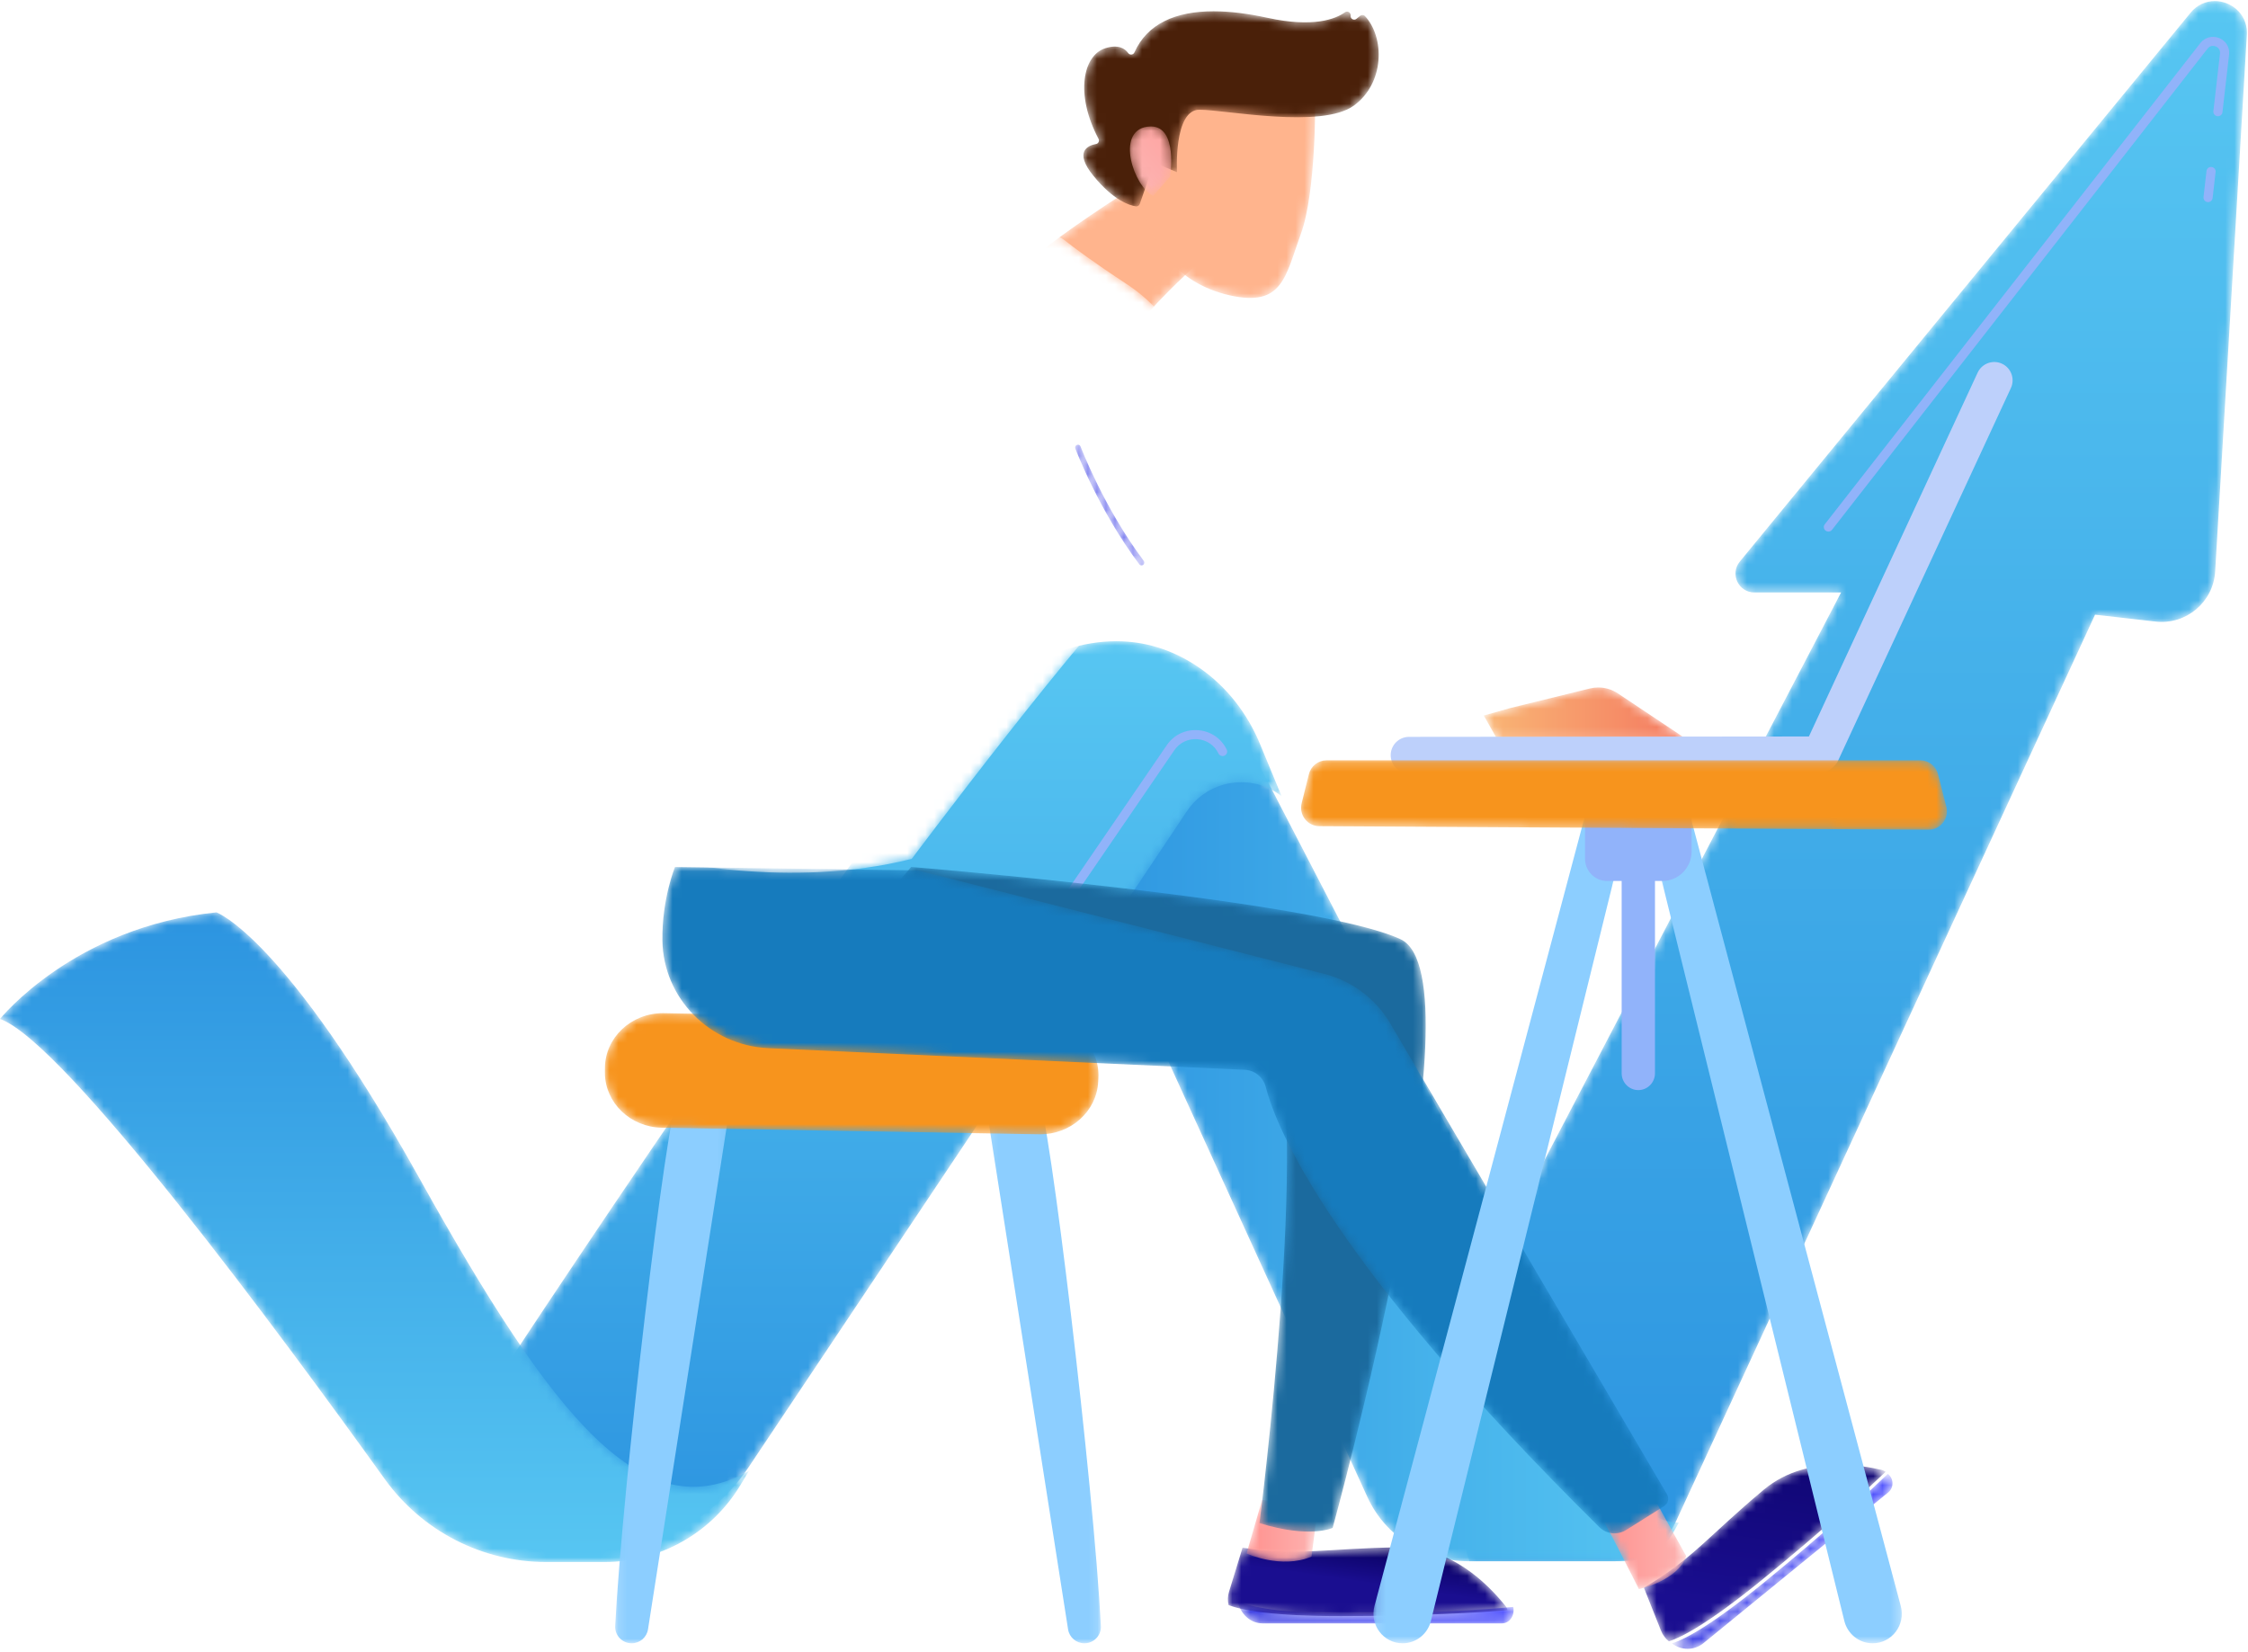<?xml version="1.0" encoding="UTF-8"?>
<svg width="249px" height="183px" viewBox="0 0 249 183" version="1.1" xmlns="http://www.w3.org/2000/svg" xmlns:xlink="http://www.w3.org/1999/xlink">
    <title>C7070CEB-14B9-438B-BA98-80FF6523BD9F@1x</title>
    <defs>
        <path d="M85.635,1.416 L35.71,62.197 C34.587,63.563 35.56,65.619 37.33,65.619 L37.33,65.619 L46.928,65.619 L0.084,155.261 L5.755,172.912 L21.863,172.912 C24.749,172.912 27.372,171.236 28.582,168.619 L28.582,168.619 L75.06,68.076 L81.752,68.841 C85.142,69.229 88.162,66.693 88.363,63.29 L88.363,63.29 L91.873,3.854 C91.877,3.786 91.879,3.719 91.879,3.654 L91.879,3.654 L91.879,3.593 C91.863,1.496 90.119,0.12 88.321,0.12 L88.321,0.12 C87.354,0.12 86.372,0.518 85.635,1.416" id="path-1"></path>
        <linearGradient x1="50%" y1="0%" x2="50%" y2="100%" id="linearGradient-3">
            <stop stop-color="#57C6F2" offset="0%"></stop>
            <stop stop-color="#2C94E0" offset="100%"></stop>
        </linearGradient>
        <path d="M0.054,12.698 L33.458,85.798 C35.437,90.128 39.808,92.912 44.628,92.912 L44.628,92.912 L61.849,92.912 C64.134,92.912 66.239,91.691 67.347,89.723 L67.347,89.723 L67.96,88.635 C66.109,88.635 64.415,87.613 63.574,85.99 L63.574,85.99 L19.067,0.081 L0.054,12.698 Z" id="path-4"></path>
        <linearGradient x1="100%" y1="50%" x2="-2.22044605e-14%" y2="50%" id="linearGradient-6">
            <stop stop-color="#57C6F2" offset="0%"></stop>
            <stop stop-color="#2C94E0" offset="100%"></stop>
        </linearGradient>
        <path d="M56.823,5.498 C45.183,15.932 0.02,84.905 0.02,84.905 L0.02,84.905 L5.584,100.867 L12.419,100.867 C19.441,100.867 25.998,97.369 29.889,91.546 L29.889,91.546 L78.469,18.848 C80.808,15.348 85.649,14.582 88.962,17.188 L88.962,17.188 L86.557,11.384 C85.157,8.005 82.865,5.038 79.845,2.959 L79.845,2.959 C76.709,0.801 73.562,0.018 70.644,0.018 L70.644,0.018 C62.928,0.018 56.823,5.498 56.823,5.498" id="path-7"></path>
        <linearGradient x1="50%" y1="0%" x2="50%" y2="100%" id="linearGradient-9">
            <stop stop-color="#57C6F2" offset="0%"></stop>
            <stop stop-color="#2C94E0" offset="100%"></stop>
        </linearGradient>
        <path d="M0,11.854 C7.152,14.372 30.974,46.599 42.617,62.813 L42.617,62.813 C46.761,68.583 53.422,72 60.517,72 L60.517,72 L66.961,72 C73.124,72 78.835,68.767 82.015,63.479 L82.015,63.479 L82.979,61.874 C71.327,68.563 61.397,56.317 46.437,29.465 L46.437,29.465 C31.478,2.612 23.969,0.049 23.969,0.049 L23.969,0.049 C8.159,1.639 0,11.854 0,11.854" id="path-10"></path>
        <linearGradient x1="50%" y1="100%" x2="50%" y2="3.061617e-15%" id="linearGradient-12">
            <stop stop-color="#57C6F2" offset="0%"></stop>
            <stop stop-color="#2C94E0" offset="100%"></stop>
        </linearGradient>
        <filter id="filter-13">
            <feColorMatrix in="SourceGraphic" type="matrix" values="0 0 0 0 1 0 0 0 0 1 0 0 0 0 1 0 0 0 1 0"></feColorMatrix>
        </filter>
        <polygon id="path-14" points="0.14 0.265 12.839 0.265 12.839 61 0.14 61"></polygon>
        <polygon id="path-16" points="0.172 0.265 12.872 0.265 12.872 61 0.172 61"></polygon>
        <path d="M0.004,6.272 L0,6.737 L0,6.839 C0.027,10.144 2.822,12.838 6.312,12.899 L6.312,12.899 L48.101,13.628 C51.576,13.688 54.472,11.114 54.642,7.814 L54.642,7.814 L54.664,7.388 C54.839,3.947 51.989,1.048 48.365,0.981 L48.365,0.981 L6.559,0.213 C6.516,0.213 6.473,0.212 6.431,0.212 L6.431,0.212 C2.911,0.212 0.034,2.911 0.004,6.272" id="path-18"></path>
        <path d="M2.85,2.795 L29.367,2.795 C30.259,2.795 30.823,1.838 30.61,0.972 L30.61,0.972 C27.587,1.243 21.167,1.705 12.375,1.705 L12.375,1.705 C4.88,1.705 1.564,0.985 0.081,0.328 L0.081,0.328 C0.369,1.707 1.465,2.795 2.85,2.795" id="path-20"></path>
        <linearGradient x1="-0%" y1="50.001%" x2="100%" y2="50.001%" id="linearGradient-22">
            <stop stop-color="#3F42E2" offset="0%"></stop>
            <stop stop-color="#4F52FF" offset="100%"></stop>
        </linearGradient>
        <path d="M19.031,0.37 C10.844,0.483 7.99,1.356 1.629,0.419 L1.629,0.419 L0.127,5.309 C-0.025,5.808 -0.028,6.306 0.082,6.768 L0.082,6.768 C1.583,7.352 4.941,7.992 12.53,7.992 L12.53,7.992 C21.432,7.992 27.932,7.581 30.992,7.34 L30.992,7.34 C30.949,7.184 30.885,7.031 30.772,6.89 L30.772,6.89 C28.747,4.348 24.697,0.369 19.189,0.369 L19.189,0.369 C19.136,0.369 19.084,0.369 19.031,0.37" id="path-23"></path>
        <linearGradient x1="77.216%" y1="6.467%" x2="49.921%" y2="52.076%" id="linearGradient-25">
            <stop stop-color="#08005D" offset="0%"></stop>
            <stop stop-color="#1A0E90" offset="100%"></stop>
        </linearGradient>
        <path d="M0.074,6.055 C0.074,6.055 3.904,7.821 7.272,6.403 L7.272,6.403 L7.933,1.242 L1.803,0.097 L0.074,6.055 Z" id="path-26"></path>
        <linearGradient x1="-0.002%" y1="50.004%" x2="100.004%" y2="50.004%" id="linearGradient-28">
            <stop stop-color="#FF918E" offset="0%"></stop>
            <stop stop-color="#FDB3B1" offset="100%"></stop>
        </linearGradient>
        <path d="M10.436,12.229 C4.653,16.947 1.698,18.533 0.193,19.01 L0.193,19.01 C1.174,19.788 2.62,19.855 3.689,18.983 L3.689,18.983 L24.146,2.293 C24.835,1.731 24.742,0.71 24.1,0.241 L24.1,0.241 C21.919,2.333 17.22,6.695 10.436,12.229" id="path-29"></path>
        <linearGradient x1="-0.001%" y1="50%" x2="100%" y2="50%" id="linearGradient-31">
            <stop stop-color="#3F42E2" offset="0%"></stop>
            <stop stop-color="#4F52FF" offset="100%"></stop>
        </linearGradient>
        <path d="M13.37,2.986 C7.177,8.165 5.537,10.623 0.087,13.844 L0.087,13.844 L1.982,18.608 C2.176,19.093 2.483,19.485 2.856,19.779 L2.856,19.779 C4.367,19.303 7.334,17.717 13.139,12.998 L13.139,12.998 C19.95,7.465 24.667,3.102 26.857,1.01 L26.857,1.01 C26.727,0.915 26.583,0.835 26.41,0.795 L26.41,0.795 C25.154,0.501 23.505,0.229 21.709,0.229 L21.709,0.229 C18.983,0.229 15.917,0.856 13.37,2.986" id="path-32"></path>
        <linearGradient x1="73.363%" y1="-76.248%" x2="42.358%" y2="81.974%" id="linearGradient-34">
            <stop stop-color="#08005D" offset="0%"></stop>
            <stop stop-color="#1A0E90" offset="100%"></stop>
        </linearGradient>
        <path d="M0.262,10.089 L48.977,18.051 C53.243,27.788 47.51,72.691 47.51,72.691 L47.51,72.691 C53.1,74.428 55.613,73.219 55.613,73.219 L55.613,73.219 C55.613,73.219 72.375,12.372 63.145,8.03 L63.145,8.03 C53.915,3.689 8.924,0.018 8.924,0.018 L8.924,0.018 L0.262,10.089 Z" id="path-35"></path>
        <path d="M0.215,2.824 C0.618,3.188 4.529,10.998 4.529,10.998 L4.529,10.998 C4.529,10.998 8.884,10.065 9.772,7.337 L9.772,7.337 L5.854,0.288 L0.215,2.824 Z" id="path-37"></path>
        <linearGradient x1="-0.002%" y1="49.998%" x2="100.001%" y2="49.998%" id="linearGradient-39">
            <stop stop-color="#FF918E" offset="0%"></stop>
            <stop stop-color="#FDB3B1" offset="100%"></stop>
        </linearGradient>
        <path d="M0.371,8.151 C0.453,14.563 5.628,19.766 12.057,20.085 L12.057,20.085 L64.861,22.485 C65.976,22.535 66.919,23.304 67.198,24.381 L67.198,24.381 C68.439,29.162 74.504,43.844 104.152,73.14 L104.152,73.14 C104.94,73.92 106.169,74.052 107.108,73.461 L107.108,73.461 L111.329,70.805 C111.771,70.527 111.913,69.948 111.648,69.498 L111.648,69.498 L80.904,17.199 C79.289,14.543 76.693,12.626 73.674,11.857 L73.674,11.857 L28.669,0.398 L1.767,0.026 C1.767,0.026 0.311,3.514 0.371,8.151" id="path-40"></path>
        <path d="M0.096,14.035 L12.131,20.701 C12.131,20.701 18.634,13.243 24.83,10.136 L24.83,10.136 L20.937,0.336 C20.937,0.336 5.918,9.179 0.096,14.035" id="path-42"></path>
        <path d="M42.693,0.408 C36.486,4.166 7.279,24.043 0.046,69.12 L0.046,69.12 C0.046,69.12 14.344,72.582 27.993,69.12 L27.993,69.12 C27.993,69.12 47.089,43.611 54.478,36.668 L54.478,36.668 C54.478,36.668 66.263,55.146 92.494,57.765 L92.494,57.765 L93.957,54.517 C93.957,54.517 73.075,44.952 66.645,30.254 L66.645,30.254 C60.217,15.557 57.635,9.288 51.786,5.454 L51.786,5.454 C48.143,3.066 45.962,1.434 44.835,0.543 L44.835,0.543 C44.494,0.274 44.081,0.136 43.666,0.136 L43.666,0.136 C43.331,0.136 42.994,0.226 42.693,0.408" id="path-44"></path>
        <path d="M0.288,0.267 C0.128,0.329 0.048,0.513 0.109,0.675 L0.109,0.675 C0.135,0.744 2.712,7.531 7.197,13.504 L7.197,13.504 C7.259,13.585 7.351,13.628 7.444,13.628 L7.444,13.628 C7.51,13.628 7.576,13.606 7.632,13.562 L7.632,13.562 C7.768,13.456 7.794,13.258 7.69,13.119 L7.69,13.119 C3.258,7.218 0.714,0.516 0.688,0.449 L0.688,0.449 C0.641,0.323 0.523,0.246 0.398,0.246 L0.398,0.246 C0.362,0.246 0.324,0.253 0.288,0.267" id="path-46"></path>
        <linearGradient x1="80.37%" y1="-8.914%" x2="-78.597%" y2="299.453%" id="linearGradient-48">
            <stop stop-color="#3F42E2" offset="0%"></stop>
            <stop stop-color="#4F52FF" offset="100%"></stop>
        </linearGradient>
        <path d="M12.111,0.25 L3.265,2.424 L0.351,3.247 L1.822,5.845 L22.826,5.883 L15.22,0.806 C14.561,0.366 13.803,0.138 13.037,0.138 L13.037,0.138 C12.728,0.138 12.417,0.175 12.111,0.25" id="path-49"></path>
        <linearGradient x1="0.002%" y1="50.001%" x2="100.001%" y2="50.001%" id="linearGradient-51">
            <stop stop-color="#F9B675" offset="0%"></stop>
            <stop stop-color="#F47960" offset="100%"></stop>
        </linearGradient>
        <polygon id="path-52" points="0.129 0.232 27.536 0.232 27.536 94.285 0.129 94.285"></polygon>
        <polygon id="path-54" points="0.328 0.232 27.735 0.232 27.735 94.285 0.328 94.285"></polygon>
        <path d="M2.931,0.21 C2.007,0.21 1.201,0.846 0.976,1.753 L0.976,1.753 L0.176,4.962 C-0.143,6.245 0.811,7.493 2.12,7.5 L2.12,7.5 L69.622,7.893 C70.945,7.901 71.917,6.639 71.586,5.343 L71.586,5.343 L70.668,1.741 C70.438,0.84 69.635,0.21 68.716,0.21 L68.716,0.21 L2.931,0.21 Z" id="path-56"></path>
        <path d="M1.642,1.023 C-0.484,3.564 0.379,12.245 0.379,12.245 L0.379,12.245 C0.897,17.862 4.361,22.404 10.232,23.715 L10.232,23.715 C16.101,25.025 16.37,21.615 18.093,16.895 L18.093,16.895 C19.816,12.173 19.676,1.779 19.676,1.779 L19.676,1.779 C19.676,1.779 11.387,0.062 5.976,0.062 L5.976,0.062 C3.891,0.062 2.233,0.317 1.642,1.023" id="path-58"></path>
        <path d="M5.65,4.807 C5.521,5.096 5.142,5.126 4.957,4.87 L4.957,4.87 C4.592,4.364 3.864,3.893 2.442,4.336 L2.442,4.336 C-0.031,5.106 -0.957,9.406 1.673,14.368 L1.673,14.368 C1.799,14.603 1.672,14.9 1.41,14.947 L1.41,14.947 C0.485,15.116 -1.07,15.786 1.106,18.464 L1.106,18.464 C3.332,21.203 5.101,21.749 5.81,21.854 L5.81,21.854 C6.001,21.882 6.183,21.774 6.247,21.591 L6.247,21.591 L7.706,17.408 C7.782,17.193 8.024,17.085 8.235,17.173 L8.235,17.173 L9.689,17.784 L10.371,18.07 C10.371,18.07 9.981,11.126 12.875,11.151 L12.875,11.151 C15.769,11.174 26.387,13.286 29.953,10.701 L29.953,10.701 C33.392,8.21 33.392,3.127 31.186,0.778 L31.186,0.778 C31.046,0.629 30.809,0.625 30.652,0.755 L30.652,0.755 L30.248,1.086 C29.973,1.312 29.56,1.087 29.602,0.732 L29.602,0.732 C29.641,0.396 29.263,0.16 28.987,0.356 L28.987,0.356 C27.905,1.123 25.448,2.076 20.394,0.973 L20.394,0.973 C18.24,0.502 16.233,0.25 14.426,0.25 L14.426,0.25 C10.213,0.249 7.078,1.621 5.65,4.807" id="path-60"></path>
        <path d="M2.067,0.034 C-1.464,0.536 0.584,6.665 2.735,7.693 L2.735,7.693 L4.6,5.57 C4.6,5.57 5.52,0.005 2.468,0.004 L2.468,0.004 C2.341,0.004 2.208,0.014 2.067,0.034" id="path-62"></path>
        <linearGradient x1="175.533%" y1="-74.292%" x2="25.337%" y2="72.596%" id="linearGradient-64">
            <stop stop-color="#FF918E" offset="0%"></stop>
            <stop stop-color="#FDB3B1" offset="100%"></stop>
        </linearGradient>
    </defs>
    <g id="Comfortable-Themes" stroke="none" stroke-width="1" fill="none" fill-rule="evenodd">
        <g id="Outsourcing-IT-Profesional---alt" transform="translate(-559, -3107)">
            <g id="Group-125" transform="translate(558, 3097)">
                <g id="Group-124" transform="translate(1, 10)">
                    <g id="Group-22">
                        <g id="Group-3" transform="translate(157, 0)">
                            <mask id="mask-2" fill="white">
                                <use xlink:href="#path-1"></use>
                            </mask>
                            <g id="Clip-2"></g>
                            <path d="M85.635,1.416 L35.71,62.197 C34.587,63.563 35.56,65.619 37.33,65.619 L37.33,65.619 L46.928,65.619 L0.084,155.261 L5.755,172.912 L21.863,172.912 C24.749,172.912 27.372,171.236 28.582,168.619 L28.582,168.619 L75.06,68.076 L81.752,68.841 C85.142,69.229 88.162,66.693 88.363,63.29 L88.363,63.29 L91.873,3.854 C91.877,3.786 91.879,3.719 91.879,3.654 L91.879,3.654 L91.879,3.593 C91.863,1.496 90.119,0.12 88.321,0.12 L88.321,0.12 C87.354,0.12 86.372,0.518 85.635,1.416" id="Fill-1" fill="url(#linearGradient-3)" mask="url(#mask-2)"></path>
                        </g>
                        <g id="Group-6" transform="translate(118, 80)">
                            <mask id="mask-5" fill="white">
                                <use xlink:href="#path-4"></use>
                            </mask>
                            <g id="Clip-5"></g>
                            <path d="M0.054,12.698 L33.458,85.798 C35.437,90.128 39.808,92.912 44.628,92.912 L61.849,92.912 C64.134,92.912 66.239,91.691 67.347,89.723 L67.96,88.635 C66.109,88.635 64.415,87.613 63.574,85.99 L19.067,0.081 L0.054,12.698 Z" id="Fill-4" fill="url(#linearGradient-6)" mask="url(#mask-5)"></path>
                        </g>
                        <g id="Group-9" transform="translate(53, 71)">
                            <mask id="mask-8" fill="white">
                                <use xlink:href="#path-7"></use>
                            </mask>
                            <g id="Clip-8"></g>
                            <path d="M56.823,5.498 C45.183,15.932 0.02,84.905 0.02,84.905 L0.02,84.905 L5.584,100.867 L12.419,100.867 C19.441,100.867 25.998,97.369 29.889,91.546 L29.889,91.546 L78.469,18.848 C80.808,15.348 85.649,14.582 88.962,17.188 L88.962,17.188 L86.557,11.384 C85.157,8.005 82.865,5.038 79.845,2.959 L79.845,2.959 C76.709,0.801 73.562,0.018 70.644,0.018 L70.644,0.018 C62.928,0.018 56.823,5.498 56.823,5.498" id="Fill-7" fill="url(#linearGradient-9)" mask="url(#mask-8)"></path>
                        </g>
                        <g id="Group-12" transform="translate(0, 101)">
                            <mask id="mask-11" fill="white">
                                <use xlink:href="#path-10"></use>
                            </mask>
                            <g id="Clip-11"></g>
                            <path d="M0,11.854 C7.152,14.372 30.974,46.599 42.617,62.813 L42.617,62.813 C46.761,68.583 53.422,72 60.517,72 L60.517,72 L66.961,72 C73.124,72 78.835,68.767 82.015,63.479 L82.015,63.479 L82.979,61.874 C71.327,68.563 61.397,56.317 46.437,29.465 L46.437,29.465 C31.478,2.612 23.969,0.049 23.969,0.049 L23.969,0.049 C8.159,1.639 0,11.854 0,11.854" id="Fill-10" fill="url(#linearGradient-12)" mask="url(#mask-11)"></path>
                        </g>
                        <g filter="url(#filter-13)" id="Group-21">
                            <g transform="translate(102, 4)">
                                <path d="M142.577,18.384 C142.557,18.384 142.538,18.383 142.519,18.38 C142.241,18.349 142.041,18.102 142.072,17.827 L142.404,14.936 C142.436,14.662 142.687,14.461 142.965,14.496 C143.243,14.527 143.443,14.775 143.412,15.049 L143.08,17.94 C143.05,18.195 142.831,18.384 142.577,18.384" id="Fill-13" fill="#91B3FA"></path>
                                <path d="M100.521,54.875 C100.413,54.875 100.304,54.841 100.212,54.771 C99.99,54.603 99.949,54.289 100.12,54.07 L141.72,0.771 C142.214,0.138 143.052,-0.086 143.803,0.213 C144.554,0.513 144.997,1.248 144.906,2.042 L144.172,8.43 C144.141,8.705 143.89,8.902 143.611,8.871 C143.333,8.84 143.133,8.592 143.165,8.318 L143.899,1.929 C143.947,1.507 143.685,1.245 143.423,1.14 C143.161,1.036 142.787,1.044 142.524,1.381 L100.923,54.68 C100.823,54.808 100.673,54.875 100.521,54.875" id="Fill-15" fill="#91B3FA"></path>
                                <path d="M6.146,110.75 C6.048,110.75 5.95,110.723 5.863,110.665 C5.63,110.51 5.569,110.2 5.726,109.971 L27.241,78.525 C28.02,77.385 29.314,76.766 30.706,76.871 C32.097,76.975 33.283,77.779 33.88,79.022 C33.999,79.272 33.891,79.569 33.638,79.687 C33.385,79.806 33.083,79.699 32.963,79.45 C32.524,78.536 31.652,77.945 30.63,77.868 C29.606,77.791 28.655,78.246 28.081,79.084 L6.566,110.53 C6.468,110.673 6.308,110.75 6.146,110.75" id="Fill-17" fill="#91B3FA"></path>
                                <path d="M0.555,118.922 C0.457,118.922 0.358,118.894 0.272,118.836 C0.039,118.682 -0.022,118.371 0.135,118.143 L1.514,116.126 C1.671,115.897 1.986,115.837 2.218,115.992 C2.45,116.146 2.512,116.456 2.355,116.685 L0.975,118.701 C0.877,118.845 0.717,118.922 0.555,118.922" id="Fill-19" fill="#91B3FA"></path>
                            </g>
                        </g>
                    </g>
                    <g id="Group-72" transform="translate(67, 1)">
                        <g id="Group-7" transform="translate(1, 120)">
                            <g id="Group-3">
                                <mask id="mask-15" fill="white">
                                    <use xlink:href="#path-14"></use>
                                </mask>
                                <g id="Clip-2"></g>
                                <path d="M7.12,0.265 C5.874,2.104 0.918,43.722 0.142,59.094 C0.09,60.133 0.924,61 1.969,61 C2.87,61 3.637,60.346 3.775,59.459 L12.839,1.589 L7.12,0.265 Z" id="Fill-1" fill="#8CCEFF" mask="url(#mask-15)"></path>
                            </g>
                            <g id="Group-6" transform="translate(41.07, 0)">
                                <mask id="mask-17" fill="white">
                                    <use xlink:href="#path-16"></use>
                                </mask>
                                <g id="Clip-5"></g>
                                <path d="M5.892,0.265 C7.138,2.104 12.094,43.722 12.87,59.094 C12.922,60.133 12.087,61 11.043,61 C10.142,61 9.375,60.346 9.236,59.459 L0.172,1.589 L5.892,0.265 Z" id="Fill-4" fill="#8CCEFF" mask="url(#mask-17)"></path>
                            </g>
                        </g>
                        <g id="Group-10" transform="translate(0, 111)">
                            <mask id="mask-19" fill="white">
                                <use xlink:href="#path-18"></use>
                            </mask>
                            <g id="Clip-9"></g>
                            <path d="M0.004,6.272 L0,6.737 L0,6.839 C0.027,10.144 2.822,12.838 6.312,12.899 L6.312,12.899 L48.101,13.628 C51.576,13.688 54.472,11.114 54.642,7.814 L54.642,7.814 L54.664,7.388 C54.839,3.947 51.989,1.048 48.365,0.981 L48.365,0.981 L6.559,0.213 C6.516,0.213 6.473,0.212 6.431,0.212 L6.431,0.212 C2.911,0.212 0.034,2.911 0.004,6.272" id="Fill-8" fill="#F7941D" mask="url(#mask-19)"></path>
                        </g>
                        <g id="Group-13" transform="translate(70, 176)">
                            <mask id="mask-21" fill="white">
                                <use xlink:href="#path-20"></use>
                            </mask>
                            <g id="Clip-12"></g>
                            <path d="M2.85,2.795 L29.367,2.795 C30.259,2.795 30.823,1.838 30.61,0.972 L30.61,0.972 C27.587,1.243 21.167,1.705 12.375,1.705 L12.375,1.705 C4.88,1.705 1.564,0.985 0.081,0.328 L0.081,0.328 C0.369,1.707 1.465,2.795 2.85,2.795" id="Fill-11" fill="url(#linearGradient-22)" mask="url(#mask-21)"></path>
                        </g>
                        <g id="Group-16" transform="translate(69, 170)">
                            <mask id="mask-24" fill="white">
                                <use xlink:href="#path-23"></use>
                            </mask>
                            <g id="Clip-15"></g>
                            <path d="M19.031,0.37 C10.844,0.483 7.99,1.356 1.629,0.419 L1.629,0.419 L0.127,5.309 C-0.025,5.808 -0.028,6.306 0.082,6.768 L0.082,6.768 C1.583,7.352 4.941,7.992 12.53,7.992 L12.53,7.992 C21.432,7.992 27.932,7.581 30.992,7.34 L30.992,7.34 C30.949,7.184 30.885,7.031 30.772,6.89 L30.772,6.89 C28.747,4.348 24.697,0.369 19.189,0.369 L19.189,0.369 C19.136,0.369 19.084,0.369 19.031,0.37" id="Fill-14" fill="url(#linearGradient-25)" mask="url(#mask-24)"></path>
                        </g>
                        <g id="Group-19" transform="translate(71, 165)">
                            <mask id="mask-27" fill="white">
                                <use xlink:href="#path-26"></use>
                            </mask>
                            <g id="Clip-18"></g>
                            <path d="M0.074,6.055 C0.074,6.055 3.904,7.821 7.272,6.403 L7.272,6.403 L7.933,1.242 L1.803,0.097 L0.074,6.055 Z" id="Fill-17" fill="url(#linearGradient-28)" mask="url(#mask-27)"></path>
                        </g>
                        <g id="Group-22" transform="translate(118, 162)">
                            <mask id="mask-30" fill="white">
                                <use xlink:href="#path-29"></use>
                            </mask>
                            <g id="Clip-21"></g>
                            <path d="M10.436,12.229 C4.653,16.947 1.698,18.533 0.193,19.01 L0.193,19.01 C1.174,19.788 2.62,19.855 3.689,18.983 L3.689,18.983 L24.146,2.293 C24.835,1.731 24.742,0.71 24.1,0.241 L24.1,0.241 C21.919,2.333 17.22,6.695 10.436,12.229" id="Fill-20" fill="url(#linearGradient-31)" mask="url(#mask-30)"></path>
                        </g>
                        <g id="Group-25" transform="translate(115, 161)">
                            <mask id="mask-33" fill="white">
                                <use xlink:href="#path-32"></use>
                            </mask>
                            <g id="Clip-24"></g>
                            <path d="M13.37,2.986 C7.177,8.165 5.537,10.623 0.087,13.844 L0.087,13.844 L1.982,18.608 C2.176,19.093 2.483,19.485 2.856,19.779 L2.856,19.779 C4.367,19.303 7.334,17.717 13.139,12.998 L13.139,12.998 C19.95,7.465 24.667,3.102 26.857,1.01 L26.857,1.01 C26.727,0.915 26.583,0.835 26.41,0.795 L26.41,0.795 C25.154,0.501 23.505,0.229 21.709,0.229 L21.709,0.229 C18.983,0.229 15.917,0.856 13.37,2.986" id="Fill-23" fill="url(#linearGradient-34)" mask="url(#mask-33)"></path>
                        </g>
                        <g id="Group-28" transform="translate(25, 95)">
                            <mask id="mask-36" fill="white">
                                <use xlink:href="#path-35"></use>
                            </mask>
                            <g id="Clip-27"></g>
                            <path d="M0.262,10.089 L48.977,18.051 C53.243,27.788 47.51,72.691 47.51,72.691 L47.51,72.691 C53.1,74.428 55.613,73.219 55.613,73.219 L55.613,73.219 C55.613,73.219 72.375,12.372 63.145,8.03 L63.145,8.03 C53.915,3.689 8.924,0.018 8.924,0.018 L8.924,0.018 L0.262,10.089 Z" id="Fill-26" fill="#1B6A9E" mask="url(#mask-36)"></path>
                        </g>
                        <g id="Group-31" transform="translate(110, 164)">
                            <mask id="mask-38" fill="white">
                                <use xlink:href="#path-37"></use>
                            </mask>
                            <g id="Clip-30"></g>
                            <path d="M0.215,2.824 C0.618,3.188 4.529,10.998 4.529,10.998 L4.529,10.998 C4.529,10.998 8.884,10.065 9.772,7.337 L9.772,7.337 L5.854,0.288 L0.215,2.824 Z" id="Fill-29" fill="url(#linearGradient-39)" mask="url(#mask-38)"></path>
                        </g>
                        <g id="Group-34" transform="translate(6, 95)">
                            <mask id="mask-41" fill="white">
                                <use xlink:href="#path-40"></use>
                            </mask>
                            <g id="Clip-33"></g>
                            <path d="M0.371,8.151 C0.453,14.563 5.628,19.766 12.057,20.085 L12.057,20.085 L64.861,22.485 C65.976,22.535 66.919,23.304 67.198,24.381 L67.198,24.381 C68.439,29.162 74.504,43.844 104.152,73.14 L104.152,73.14 C104.94,73.92 106.169,74.052 107.108,73.461 L107.108,73.461 L111.329,70.805 C111.771,70.527 111.913,69.948 111.648,69.498 L111.648,69.498 L80.904,17.199 C79.289,14.543 76.693,12.626 73.674,11.857 L73.674,11.857 L28.669,0.398 L1.767,0.026 C1.767,0.026 0.311,3.514 0.371,8.151" id="Fill-32" fill="#167BBD" mask="url(#mask-41)"></path>
                        </g>
                        <g id="Group-37" transform="translate(48, 13)">
                            <mask id="mask-43" fill="white">
                                <use xlink:href="#path-42"></use>
                            </mask>
                            <g id="Clip-36"></g>
                            <path d="M0.096,14.035 L12.131,20.701 C12.131,20.701 18.634,13.243 24.83,10.136 L24.83,10.136 L20.937,0.336 C20.937,0.336 5.918,9.179 0.096,14.035" id="Fill-35" fill="#FFB48D" mask="url(#mask-43)"></path>
                        </g>
                        <g id="Group-40" transform="translate(6, 25)">
                            <mask id="mask-45" fill="white">
                                <use xlink:href="#path-44"></use>
                            </mask>
                            <g id="Clip-39"></g>
                            <path d="M42.693,0.408 C36.486,4.166 7.279,24.043 0.046,69.12 L0.046,69.12 C0.046,69.12 14.344,72.582 27.993,69.12 L27.993,69.12 C27.993,69.12 47.089,43.611 54.478,36.668 L54.478,36.668 C54.478,36.668 66.263,55.146 92.494,57.765 L92.494,57.765 L93.957,54.517 C93.957,54.517 73.075,44.952 66.645,30.254 L66.645,30.254 C60.217,15.557 57.635,9.288 51.786,5.454 L51.786,5.454 C48.143,3.066 45.962,1.434 44.835,0.543 L44.835,0.543 C44.494,0.274 44.081,0.136 43.666,0.136 L43.666,0.136 C43.331,0.136 42.994,0.226 42.693,0.408" id="Fill-38" fill="#FFFFFF" mask="url(#mask-45)"></path>
                        </g>
                        <g id="Group-43" transform="translate(52, 48)">
                            <mask id="mask-47" fill="white">
                                <use xlink:href="#path-46"></use>
                            </mask>
                            <g id="Clip-42"></g>
                            <path d="M0.288,0.267 C0.128,0.329 0.048,0.513 0.109,0.675 L0.109,0.675 C0.135,0.744 2.712,7.531 7.197,13.504 L7.197,13.504 C7.259,13.585 7.351,13.628 7.444,13.628 L7.444,13.628 C7.51,13.628 7.576,13.606 7.632,13.562 L7.632,13.562 C7.768,13.456 7.794,13.258 7.69,13.119 L7.69,13.119 C3.258,7.218 0.714,0.516 0.688,0.449 L0.688,0.449 C0.641,0.323 0.523,0.246 0.398,0.246 L0.398,0.246 C0.362,0.246 0.324,0.253 0.288,0.267" id="Fill-41" fill="url(#linearGradient-48)" mask="url(#mask-47)"></path>
                        </g>
                        <g id="Group-46" transform="translate(97, 75)">
                            <mask id="mask-50" fill="white">
                                <use xlink:href="#path-49"></use>
                            </mask>
                            <g id="Clip-45"></g>
                            <path d="M12.111,0.25 L3.265,2.424 L0.351,3.247 L1.822,5.845 L22.826,5.883 L15.22,0.806 C14.561,0.366 13.803,0.138 13.037,0.138 L13.037,0.138 C12.728,0.138 12.417,0.175 12.111,0.25" id="Fill-44" fill="url(#linearGradient-51)" mask="url(#mask-50)"></path>
                        </g>
                        <g id="Group-59" transform="translate(85, 39)">
                            <path d="M3.974,45.667 C4.009,45.669 4.043,45.67 4.078,45.67 L49.506,45.624 C50.63,45.623 51.539,44.714 51.538,43.593 C51.536,42.472 50.622,41.545 49.502,41.565 L4.073,41.61 C2.95,41.611 2.041,42.521 2.042,43.642 C2.044,44.728 2.9,45.614 3.974,45.667" id="Fill-47" fill="#BDD0FB"></path>
                            <path d="M67.099,1.179 C67.083,1.21 67.068,1.241 67.053,1.273 L47.939,42.484 C47.466,43.502 47.908,44.71 48.924,45.182 C49.942,45.654 51.167,45.215 51.621,44.191 L70.736,2.98 C71.209,1.961 70.767,0.753 69.75,0.281 C68.765,-0.175 67.6,0.227 67.099,1.179" id="Fill-49" fill="#BDD0FB"></path>
                            <g id="Group-53" transform="translate(0, 47.715)">
                                <mask id="mask-53" fill="white">
                                    <use xlink:href="#path-52"></use>
                                </mask>
                                <g id="Clip-52"></g>
                                <path d="M24.202,0.232 C24.003,1.054 5.048,72.146 0.242,90.168 C-0.312,92.246 1.235,94.285 3.361,94.285 C4.843,94.285 6.135,93.264 6.494,91.808 L27.536,6.496 L24.202,0.232 Z" id="Fill-51" fill="#8CCEFF" mask="url(#mask-53)"></path>
                            </g>
                            <g id="Group-56" transform="translate(30.919, 47.715)">
                                <mask id="mask-55" fill="white">
                                    <use xlink:href="#path-54"></use>
                                </mask>
                                <g id="Clip-55"></g>
                                <path d="M3.662,0.232 C3.861,1.054 22.816,72.146 27.622,90.168 C28.175,92.246 26.628,94.285 24.503,94.285 C23.02,94.285 21.728,93.264 21.369,91.808 L0.328,6.496 L3.662,0.232 Z" id="Fill-54" fill="#8CCEFF" mask="url(#mask-55)"></path>
                            </g>
                            <path d="M35.371,45.623 L23.566,45.623 L23.566,55.103 C23.566,56.466 24.657,57.571 26.003,57.571 L27.623,57.571 L27.623,78.866 C27.623,79.897 28.449,80.733 29.468,80.733 C30.488,80.733 31.314,79.897 31.314,78.866 L31.314,57.571 L32.136,57.571 C33.922,57.571 35.371,56.104 35.371,54.296 L35.371,45.623 Z" id="Fill-57" fill="#91B3FA"></path>
                        </g>
                        <g id="Group-62" transform="translate(77, 83)">
                            <mask id="mask-57" fill="white">
                                <use xlink:href="#path-56"></use>
                            </mask>
                            <g id="Clip-61"></g>
                            <path d="M2.931,0.21 C2.007,0.21 1.201,0.846 0.976,1.753 L0.976,1.753 L0.176,4.962 C-0.143,6.245 0.811,7.493 2.12,7.5 L2.12,7.5 L69.622,7.893 C70.945,7.901 71.917,6.639 71.586,5.343 L71.586,5.343 L70.668,1.741 C70.438,0.84 69.635,0.21 68.716,0.21 L68.716,0.21 L2.931,0.21 Z" id="Fill-60" fill="#F7941D" mask="url(#mask-57)"></path>
                        </g>
                        <g id="Group-65" transform="translate(59, 8)">
                            <mask id="mask-59" fill="white">
                                <use xlink:href="#path-58"></use>
                            </mask>
                            <g id="Clip-64"></g>
                            <path d="M1.642,1.023 C-0.484,3.564 0.379,12.245 0.379,12.245 L0.379,12.245 C0.897,17.862 4.361,22.404 10.232,23.715 L10.232,23.715 C16.101,25.025 16.37,21.615 18.093,16.895 L18.093,16.895 C19.816,12.173 19.676,1.779 19.676,1.779 L19.676,1.779 C19.676,1.779 11.387,0.062 5.976,0.062 L5.976,0.062 C3.891,0.062 2.233,0.317 1.642,1.023" id="Fill-63" fill="#FFB48D" mask="url(#mask-59)"></path>
                        </g>
                        <g id="Group-68" transform="translate(53, 0)">
                            <mask id="mask-61" fill="white">
                                <use xlink:href="#path-60"></use>
                            </mask>
                            <g id="Clip-67"></g>
                            <path d="M5.65,4.807 C5.521,5.096 5.142,5.126 4.957,4.87 L4.957,4.87 C4.592,4.364 3.864,3.893 2.442,4.336 L2.442,4.336 C-0.031,5.106 -0.957,9.406 1.673,14.368 L1.673,14.368 C1.799,14.603 1.672,14.9 1.41,14.947 L1.41,14.947 C0.485,15.116 -1.07,15.786 1.106,18.464 L1.106,18.464 C3.332,21.203 5.101,21.749 5.81,21.854 L5.81,21.854 C6.001,21.882 6.183,21.774 6.247,21.591 L6.247,21.591 L7.706,17.408 C7.782,17.193 8.024,17.085 8.235,17.173 L8.235,17.173 L9.689,17.784 L10.371,18.07 C10.371,18.07 9.981,11.126 12.875,11.151 L12.875,11.151 C15.769,11.174 26.387,13.286 29.953,10.701 L29.953,10.701 C33.392,8.21 33.392,3.127 31.186,0.778 L31.186,0.778 C31.046,0.629 30.809,0.625 30.652,0.755 L30.652,0.755 L30.248,1.086 C29.973,1.312 29.56,1.087 29.602,0.732 L29.602,0.732 C29.641,0.396 29.263,0.16 28.987,0.356 L28.987,0.356 C27.905,1.123 25.448,2.076 20.394,0.973 L20.394,0.973 C18.24,0.502 16.233,0.25 14.426,0.25 L14.426,0.25 C10.213,0.249 7.078,1.621 5.65,4.807" id="Fill-66" fill="#4A2009" mask="url(#mask-61)"></path>
                        </g>
                        <g id="Group-71" transform="translate(58, 13)">
                            <mask id="mask-63" fill="white">
                                <use xlink:href="#path-62"></use>
                            </mask>
                            <g id="Clip-70"></g>
                            <path d="M2.067,0.034 C-1.464,0.536 0.584,6.665 2.735,7.693 L2.735,7.693 L4.6,5.57 C4.6,5.57 5.52,0.005 2.468,0.004 L2.468,0.004 C2.341,0.004 2.208,0.014 2.067,0.034" id="Fill-69" fill="url(#linearGradient-64)" mask="url(#mask-63)"></path>
                        </g>
                    </g>
                </g>
            </g>
        </g>
    </g>
</svg>